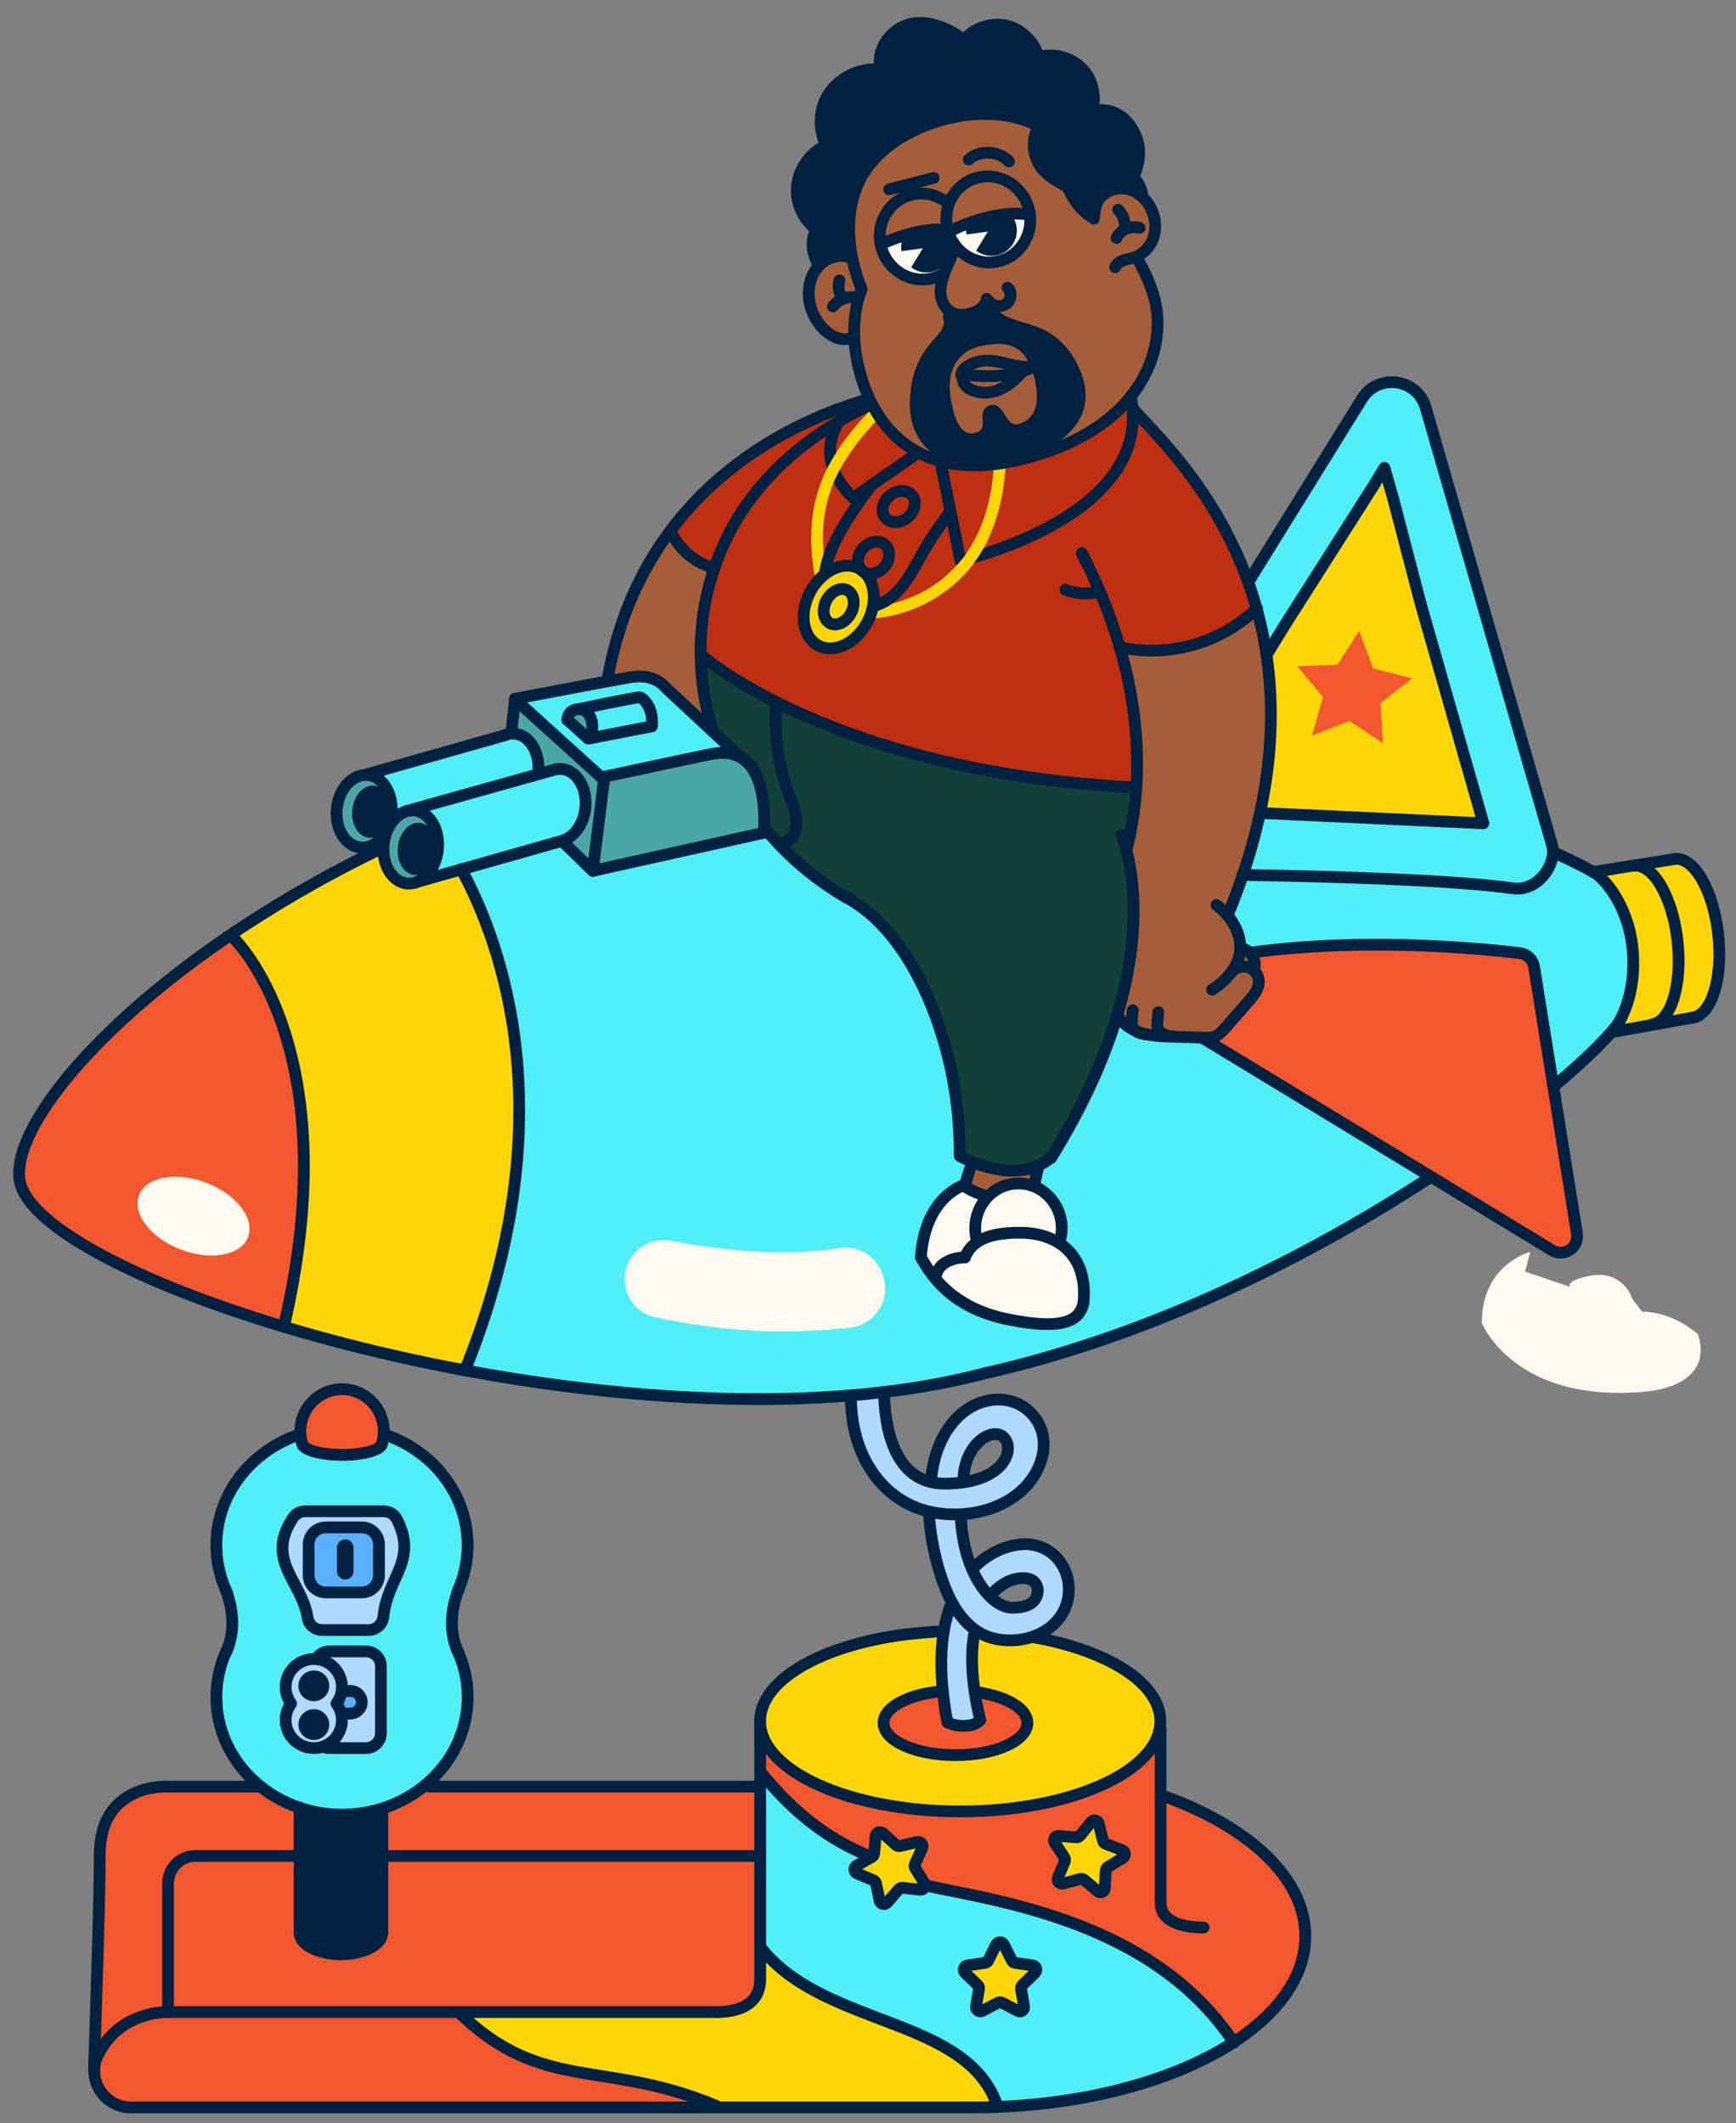 <?xml version="1.0" encoding="UTF-8"?>
<svg id="Layer_1" xmlns="http://www.w3.org/2000/svg" xmlns:xlink="http://www.w3.org/1999/xlink" version="1.1" viewBox="0 0 148 181">
  <rect x="0" y="0" width="148" height="181" fill="#808080" stroke="none"/>
  <!-- Generator: Adobe Illustrator 29.3.1, SVG Export Plug-In . SVG Version: 2.1.0 Build 151)  -->
  <defs>
    <style>
      .st0, .st1, .st2 {
        fill: none;
      }

      .st3 {
        fill: #bf3013;
      }

      .st4 {
        fill: #a65e3a;
      }

      .st1 {
        stroke: #fed607;
        stroke-miterlimit: 10;
      }

      .st1, .st2 {
        stroke-linecap: round;
      }

      .st5 {
        fill: #f25730;
      }

      .st6 {
        fill: #5ab0ff;
      }

      .st7 {
        fill: #fffaf0;
      }

      .st8 {
        fill: #134038;
      }

      .st9 {
        fill: #002140;
      }

      .st2 {
        stroke: #002140;
        stroke-linejoin: round;
      }

      .st10 {
        fill: #50eef6;
      }

      .st11 {
        fill: #b0d9ff;
      }

      .st12 {
        fill: #fed607;
      }

      .st13 {
        fill: #e4bc07;
      }

      .st14 {
        clip-path: url(#clippath);
      }

      .st15 {
        fill: #4ba6a6;
      }
    </style>
    <clipPath id="clippath">
      <rect class="st0" x=".18" y=".5" width="147.64" height="180"/>
    </clipPath>
  </defs>
  <g class="st14">
    <g>
      <path class="st5" d="M99.036,147.987v5.174s11.394,2.71,12.137,12.197c.743,9.487-18.327,14.292-27.989,14.292H10.613s-2.724-.617-2.724-4.313.62-17.988.62-17.988c0,0,.495-5.052,5.944-5.052s50.154-.122,50.154-.122l.123-4.805"/>
      <path class="st12" d="M81.692,154.237c9.356,0,16.94-3.365,16.94-7.515s-7.584-7.514-16.94-7.514-16.94,3.364-16.94,7.514,7.584,7.515,16.94,7.515Z"/>
      <path class="st5" d="M81.497,149.578c3.308,0,5.99-1.261,5.99-2.818s-2.682-2.817-5.99-2.817-5.99,1.261-5.99,2.817,2.682,2.818,5.99,2.818Z"/>
      <path class="st10" d="M104.98,174.104s-4.272-7.392-12.631-9.794c-8.359-2.403-23.963-5.914-27.492-13.306l-.094,15.062s4.181,4.066,8.731,5.544c4.552,1.479,10.774,3.051,11.425,7.947,0,0,9.568-.555,13.003-1.942,3.438-1.387,7.059-3.511,7.059-3.511Z"/>
      <path class="st12" d="M64.762,166.067s1.952,2.587,4.458,3.696c2.509,1.109,14.769,4.713,15.698,9.794l-23.963-.093s-6.41-1.942-10.402-2.496c-3.995-.555-10.496-2.403-11.331-5.544l22.291.184s3.252-.184,3.252-2.865v-2.681l-.002.005Z"/>
      <path class="st9" d="M32.627,147.217v18.019s-1.952,1.387-3.995,1.387-3.158-1.848-3.158-1.848l-.094-17.556s4.181,1.018,7.245,0l.002-.002Z"/>
      <path class="st12" d="M92.04,160.369l-1.983.122.557-1.97-.618-1.973,1.858.125,1.546-1.356.806,1.663,1.857,1.046-1.857,1.479-.371,1.663-1.795-.799Z"/>
      <path class="st12" d="M76.858,161.151l-1.513,1.279-.741-1.91-1.681-1.212,1.561-1.008.425-2.007,1.645.852,2.118-.266-.598,2.29.704,1.555-1.92.427Z"/>
      <path class="st12" d="M85.227,170.821l-1.906.554.109-2.044-1.042-1.788,1.841-.288,1.209-1.661,1.153,1.447,2.046.614-1.486,1.848.005,1.704-1.928-.386Z"/>
      <path class="st10" d="M30.451,122.019s6.653-.477,9.138,7.495c.801,3.828-1.107,6.819-.883,8.931.224,2.112,1.201,5.023,1.201,6.54s-2.244,9.729-10.902,9.809c-8.658.079-10.661-8.295-10.581-9.968,0-2.472,1.522-4.944,1.283-7.416-.241-2.472-1.604-3.667-1.042-7.336.562-3.668,4.81-8.055,8.658-8.055s3.126,0,3.126,0h0Z"/>
      <path class="st5" d="M32.614,123.214s-1.522.879-3.768.718c-2.246-.161-3.127-.638-3.127-.638,0,0-.801-4.865,3.447-4.944,4.248-.08,3.447,4.864,3.447,4.864h0Z"/>
      <path class="st11" d="M25.961,128.957h7.213s.883.639,1.122,1.913c.241,1.277-.08,2.871-.321,3.269-.241.398-1.042,2.153-1.042,2.551s-.159,1.435-.159,1.435l-1.042.879h-4.649l-.883-.718-.241-1.754-1.684-3.111-.159-1.994.721-1.913,1.122-.559.002.002Z"/>
      <path class="st11" d="M27.044,141.596s-.302-.778,1.083-.778h3.006s1.322.24,1.322,1.078v5.981s0,1.135-1.083,1.135h-3.486l-1.744-.06s-1.804-.898-1.744-1.795c.06-.898.301-2.093.301-2.093,0,0-.42-1.315-.241-1.855.179-.54.42-1.973,2.586-1.615v.002Z"/>
      <path class="st9" d="M26.774,144.469c.416,0,.753-.335.753-.749s-.337-.749-.753-.749-.753.335-.753.749.337.749.753.749Z"/>
      <path class="st9" d="M26.755,147.759c.416,0,.753-.335.753-.748s-.337-.749-.753-.749-.753.335-.753.749.337.748.753.748Z"/>
      <path class="st6" d="M29.329,144.169h.782s.721.12.661.838c-.06.717-.601,1.017-.601,1.017l-1.023-.06-.301-.837.48-.958h.002Z"/>
      <path class="st6" d="M27.802,135.615h3.175c.783,0,1.419-.632,1.419-1.411v-2.561c0-.779-.635-1.411-1.419-1.411h-3.175c-.784,0-1.418.632-1.418,1.411v2.561c0,.779.635,1.411,1.418,1.411Z"/>
      <path class="st12" d="M19.595,79.77s7.078,7.034,6.497,18.422c-.581,11.388-1.935,14.707-1.935,14.707l15.305,3.888s7.022-15.177,4.53-27.859c-2.492-12.682-5.341-16.872-5.935-17.705-.593-.833-2.938.154-2.938.154l-3.621,1.32-11.901,7.073h-.002Z"/>
      <path class="st5" d="M19.595,79.77S.758,92.984,1.757,100.501c.76,4.74,19.432,12.434,22.399,12.398,2.159-4.025,3.51-27.962-4.562-33.13Z"/>
      <path class="st10" d="M35.811,75.392l12.294-3.72,2.391,2.46,14.573-3.082s.634-2.76-.321-4.486c-.953-1.726-2.304-2.606-2.304-2.606l-6.277-5.885s-1.954-.35-3.03-.192c-1.076.158-8.94,1.853-8.94,1.853l-.782,2.674-13.254,3.847,3.143,6.708,2.507,2.429h0Z"/>
      <path class="st15" d="M33.077,69.422c.319-1.676-.372-3.214-1.543-3.435-1.172-.221-2.38.959-2.699,2.635-.319,1.676.372,3.214,1.543,3.435,1.172.221,2.38-.959,2.699-2.635Z"/>
      <path class="st15" d="M36.961,72.479c.319-1.676-.372-3.214-1.543-3.435-1.172-.221-2.38.959-2.699,2.635-.319,1.676.372,3.214,1.543,3.435s2.38-.959,2.699-2.635Z"/>
      <path class="st15" d="M47.991,71.825l2.666,2.448,14.745-3.374s-.227-6.36-2.835-6.48c-2.608-.118-11.138,1.997-11.138,1.997l-7.44-6.413-.572,2.405s1.245-.451,1.911.888c.666,1.339.659,2.482.659,2.482l2.362-.218s1.353-.046,1.474,2.052c.121,2.098-.603,3.924-1.831,4.214h0Z"/>
      <path class="st15" d="M48.563,61.46l1.626,1.332s.989-2.234-.333-2.196c-1.322.038-1.445.163-1.291.864h-.002Z"/>
      <path class="st13" d="M137.71,87.923l6.752-1.217s3.599-1.869,1.65-9.23c-.688-2.597-2.128-4.164-3.003-4.306-.876-.142-7.059,1.111-7.059,1.111,0,0,5.331,5.362,1.662,13.639l-.002.003Z"/>
      <path class="st10" d="M39.461,116.785s19.792,4.425,37.882,1.56c18.091-2.866,39.543-13.539,44.664-18.156l13.447-10.193,2.721-2.866s2.627-7.538-2.128-12.847l-3.473-1.805-11.368-38.383s-.48-1.116-2.082-1.274c-1.602-.158-3.042.955-3.042.955l-15.529,25.003-35.156,12.12-14.745,3.374-2.666-2.448-8.588,2.402s5.604,10.99,4.803,22.457c-.801,11.467-4.743,20.1-4.743,20.1h.003Z"/>
      <path class="st12" d="M107.6,69.346l18.889.85-8.325-30.048-10.14,15.502s.748,10.298-.427,13.697h.003Z"/>
      <path class="st5" d="M130.971,83.149s.212-1.805-1.708-1.91c-1.92-.106-18.035-1.486-25.294.211l-2.347,5.839,2.135,1.91,28.389,17.307s2.347.955,2.347-1.699c-.485-4.073-3.522-21.66-3.522-21.66v.002Z"/>
      <path class="st8" d="M59.68,56.18s.449,5.196.748,5.628c.299.432,2.137,2.614,2.137,2.614,0,0,1.807-.106,2.181,2.143.376,2.249.654,4.334.654,4.334,0,0,4.099,3.859,5.701,4.814,1.602.955,3.628,2.549,5.122,4.14,1.493,1.594,6.403,11.678,5.657,18.475,0,0,5.549,2.76,7.79.425,0,0,9.285-13.272,6.402-26.438l.748-5.203s-20.703.53-37.139-10.937v.005Z"/>
      <path class="st3" d="M59.786,55.65s10.673,10.193,37.033,11.467c0,0,.106-8.707-1.175-11.998,0,0,8.005,1.061,11.527-3.185,0,0-4.91-13.908-12.381-18.156l-21.13.211s-9.712,2.76-16.542,11.254c0,0,1.281,2.76,3.628,3.079,0,0-1.175,5.414-.96,7.327h0Z"/>
      <path class="st4" d="M95.646,55.117s2.774,11.362.427,17.201c0,0,1.602,9.024-.748,14.016,0,0,.854,1.594,2.989,1.91,2.135.319,5.016.211,5.016.211,0,0,.96-.425,1.601-1.274.64-.85,2.348-3.185,2.348-3.185l-.213-1.061s-.106-2.124-1.066-2.124l-1.175-2.866s5.976-13.483,2.348-26.014c0,0-4.804,4.778-11.527,3.185h0Z"/>
      <path class="st4" d="M60.427,61.808s-1.175-9.449.321-13.483c0,0-3.307-1.274-3.628-3.079,0,0-4.909,7.433-5.336,12.953l2.774-.425s.659-.775,1.609.302c.953,1.078,4.26,3.732,4.26,3.732h0Z"/>
      <path class="st4" d="M74.248,34.414s2.4,6.478,12.274,4.831c9.872-1.646,12.06-9.557,12.06-9.557,0,0-.159-6.37-1.708-7.75,0,0,2.347-1.485,1.708-3.132s-5.068-6.053-5.068-6.053c0,0-4.108-4.565-13.02-3.29-8.911,1.274-10.513,12.9-10.513,12.9,0,0-1.228,1.91-.801,3.398.427,1.488,1.655,3.346,3.681,2.866,0,0,.374,4.937,1.387,5.786Z"/>
      <path class="st7" d="M130.455,106.717s-4.127,1.037-4.127,6.053c0,0,2.8,7.087,14.407,5.812,5.763-.876,4.002-4.857,4.002-4.857,0,0-2.082-1.911-4.724-1.911,0,0-.88-1.034-.96-1.353-.079-.319-1.095-2.165-3.428-1.719-2.335.444-1.754.963-1.754.963l-3.848-1.301.43-1.69"/>
      <path class="st7" d="M75.261,20.929s.586,2.866,2.721,2.866,2.456-.425,2.456-.425l1.066-1.963s1.867,1.538,3.734.85c1.867-.691,2.827-2.443,2.615-3.715-.212-1.274-6.19-1.538-6.19-1.538l-4.055,1.91-2.347,2.018v-.002Z"/>
      <path class="st4" d="M74.993,20.823s3.628-1.433,5.657-1.222c0,0,4.803-1.858,6.991-1.38,0,0-.586-3.451-3.469-3.185-2.881.266-3.254,2.496-3.254,2.496,0,0-1.761-1.222-3.254-.902-1.493.319-2.774,2.602-2.668,4.193h-.002Z"/>
      <path class="st9" d="M91.058,15.992s1.122,2.282,2.029,2.549c0,0,.367-1.906,1.655-2.177s2.668.053,2.668.053l-.748-1.433s2.294-5.203-3.254-5.681c0,0,.053-4.937-4.803-4.565,0,0-.907-2.549-3.148-2.549s-3.148,1.274-3.148,1.274c0,0-2.881-2.177-4.962-1.327-2.082.85-2.241,3.61-2.241,3.61,0,0-3.148.53-4.429,2.335-1.281,1.805-.268,4.087-.268,4.087,0,0-2.188,1.38-2.509,3.026-.321,1.646,1.44,4.193,1.44,4.193l.268,3.238s1.066-.85,1.814-.85h1.334s-1.814-7.486,4.055-10.034c3.254-2.388,9.498-2.23,11.421-1.008v.744s-1.066,2.76,2.827,4.512v.002Z"/>
      <path class="st2" d="M82.115,31.892s3.643.703,6.104-.703"/>
      <path class="st2" d="M82.183,32.154c-.581-.048-.101-1.09,1.433-1.373,1.532-.283,3.088.797,4.603.408"/>
      <path class="st2" d="M87.111,31.743c-.823.934-2.234,2.093-3.918,1.625-1.144-.317-1.17-1.032-1.093-1.411"/>
      <path class="st4" d="M82.749,99.392l-.429,1.69,3.848,1.3,1.754-.962.273-1.694s-3.143.285-5.445-.331v-.002Z"/>
      <path class="st12" d="M73.757,52.962c.87-1.665.571-3.535-.667-4.175-1.239-.641-2.949.19-3.819,1.855-.87,1.665-.572,3.535.667,4.175,1.239.641,2.949-.19,3.819-1.855Z"/>
      <path class="st12" d="M72.39,52.246c.339-.649.223-1.378-.259-1.627-.482-.25-1.148.075-1.488.724-.339.649-.223,1.378.259,1.627.482.249,1.148-.075,1.488-.724Z"/>
      <path class="st11" d="M91.087,135.2c-.521-2.764-2.432-4.06-4.082-3.628-1.65.432-4.082,1.987-4.082,1.987,0,0-.955-2.679-.955-4.407,0,0,5.211-.777,6.34-3.801,1.129-3.024.261-5.53-2.171-5.789-2.432-.259-5.558.173-6.774,6.653,0,0-3.126-.605-3.474-3.802-.347-3.197-.651-3.729-.651-3.729l-2.656.18s-.427,8.733,6.434,9.943c0,0,.868,5.702,1.911,7.862,0,0-.955,5.875-.174,10.282,0,0,2.866.259,2.866-.432,0,0-1.042-5.53-.347-7.69,0,0,2.519,1.296,3.995.951,1.477-.346,4.342-1.815,3.821-4.58ZM82.778,123.565c.232-.23,1.39-1.44,2.316-1.267.926.173.811,1.498.289,2.592-.521,1.094-3.3,1.325-3.3,1.325,0,0,.463-2.419.695-2.65h0ZM86.715,136.986c-1.274.403-2.374-.979-2.374-.979.753-.807,2.026-1.44,3.184-1.383,1.158.058.926.634.984.922.058.288-.521,1.037-1.795,1.44Z"/>
      <path class="st9" d="M90.576,29.636c-1.546-1.008-4.697-2.071-4.697-2.071l-1.708-1.433-3.201.902s.268.955-.321,1.541c-.586.583-2.456,3.132-2.456,3.132,0,0-1.175,4.937,1.761,6.478,2.936,1.541,4.588,1.433,7.365.478,2.774-.955,4.697-3.185,4.75-4.512.053-1.327.053-3.504-1.493-4.512v-.002ZM86.733,36.167c-1.028.24-1.148-2.071-2.388-1.594s.08,1.872-1.081,2.282c-1.264.449-1.92-.929-2.241-3.079-.321-2.15.601-3.902,2.721-4.301s3.689-.185,4.427,2.695c.736,2.88-.41,3.756-1.438,3.994v.002Z"/>
      <path class="st1" d="M74.441,35.437c-4.002,4.248-5.71,8.069-4.28,14.633"/>
      <path class="st1" d="M74.453,52.225s9.978-.372,10.779-12.422"/>
      <path class="st7" d="M72.49,113.17c-5.672.636-10.598.368-16.581-.859-1.472-.302-2.557-1.553-2.656-3.045-.142-2.175,1.817-3.9,3.966-3.49,3.754.715,9.382,1.43,14.327.622,1.72-.281,3.365.811,3.78,2.496l.043.172c.48,1.954-.873,3.881-2.883,4.107l.002-.003Z"/>
      <path class="st7" d="M21.143,105.464c.612-1.568-.971-3.642-3.536-4.633-2.565-.99-5.14-.522-5.752,1.046-.612,1.568.971,3.642,3.536,4.633,2.565.99,5.14.522,5.752-1.046Z"/>
      <path class="st5" d="M115.875,53.772l1.184,3.211,3.332.85-2.705,2.112.22,3.415-2.856-1.906-3.197,1.262.939-3.293-2.193-2.633,3.435-.13,1.841-2.89Z"/>
      <path class="st7" d="M90.469,105.975s.521-2.978-1.013-3.77c-1.534-.79-2.176-1.33-2.4-1.328-.224.003-2.615,1.061-2.615,1.061l-2.721-.797s-2.4,2.336-2.88,3.876c-.48,1.539-.212,2.76-.212,2.76,0,0,3.734,4.14,7.471,4.673,3.734.531,6.084.106,6.296-1.221.212-1.328-.268-4.512-1.92-5.256l-.005.002Z"/>
      <path class="st2" d="M36.573,152.298h28.035"/>
      <path class="st2" d="M8.012,176.322s.495-13.923.495-18.233c0-6.161,5.821-5.791,5.821-5.791h7.891"/>
      <path class="st2" d="M102.611,164.309c-.869,0-3.67-.105-3.67-2.14v-14.799"/>
      <path class="st2" d="M61.141,171.517c.868,0,3.669-.139,3.669-2.817v-8.825l-.005-13.145"/>
      <path class="st2" d="M25.537,164.742c0,1.02,1.58,1.848,3.529,1.848s3.529-.828,3.529-1.848"/>
      <path class="st2" d="M32.595,154.499v10.243"/>
      <path class="st2" d="M25.537,154.074v10.668"/>
      <path class="st2" d="M38.933,140.559c.601,1.253.936,2.64.936,4.102,0,5.539-4.796,10.029-10.711,10.029s-10.711-4.49-10.711-10.029c0-1.471.34-2.871.948-4.128"/>
      <path class="st2" d="M32.74,122.269c4.154,1.38,7.126,5.092,7.126,9.453,0,1.383-.299,2.7-.84,3.898"/>
      <path class="st2" d="M19.37,135.801c-.593-1.246-.924-2.626-.924-4.078,0-4.344,2.95-8.042,7.078-9.437"/>
      <path class="st2" d="M39.124,135.452s-1.344,2.856,0,5.53"/>
      <path class="st2" d="M19.206,135.452s1.344,2.856,0,5.53"/>
      <path class="st2" d="M26.029,128.83h6.69c.475,0,.912.269,1.124.691,1.792,3.547-.806,4.867-1.158,8.29-.067.645-.601,1.14-1.252,1.14h-3.971c-.62,0-1.151-.449-1.24-1.059-.456-3.06-3.667-4.893-1.235-8.515.232-.345.625-.549,1.04-.549l.003.002Z"/>
      <path class="st2" d="M27.782,135.745h3.061c.81,0,1.467-.653,1.467-1.459v-2.626c0-.806-.657-1.459-1.467-1.459h-3.061c-.81,0-1.467.653-1.467,1.459v2.626c0,.806.657,1.459,1.467,1.459Z"/>
      <path class="st9" d="M28.726,133.936c0,.389.317.705.708.705s.708-.316.708-.705v-2.004c0-.39-.317-.706-.708-.706s-.708.316-.708.706v2.004Z"/>
      <path class="st2" d="M27.583,148.916c.152.065.319.099.495.099h3.124c.702,0,1.271-.567,1.271-1.265v-5.712c0-.699-.569-1.265-1.271-1.265h-3.124c-.439,0-.825.221-1.054.557"/>
      <path class="st2" d="M24.354,143.811c0-1.317,1.073-2.385,2.398-2.385s2.398,1.068,2.398,2.385c0,.528-.174,1.016-.466,1.409.292.396.466.881.466,1.409,0,1.318-1.073,2.386-2.398,2.386s-2.398-1.068-2.398-2.386c0-.528.174-1.015.466-1.409-.292-.396-.466-.881-.466-1.409Z"/>
      <path class="st2" d="M26.755,144.522c.452,0,.818-.365.818-.814s-.366-.813-.818-.813-.818.364-.818.813.366.814.818.814Z"/>
      <path class="st2" d="M26.755,147.824c.452,0,.818-.364.818-.813s-.366-.814-.818-.814-.818.365-.818.814.366.813.818.813Z"/>
      <path class="st2" d="M29.876,146.07c.533,0,.967-.432.967-.963s-.434-.962-.967-.962"/>
      <path class="st2" d="M29.877,144.145h-.673"/>
      <path class="st2" d="M29.877,146.07h-.673"/>
      <path class="st2" d="M25.751,123.01c0,.559,1.53,1.013,3.416,1.013s3.416-.454,3.416-1.013"/>
      <path class="st2" d="M32.506,123.219c.138-.381.212-.792.212-1.219,0-1.975-1.592-3.578-3.556-3.578s-3.556,1.603-3.556,3.578c0,.432.077.845.215,1.229"/>
      <path class="st2" d="M83.575,146.634c-.376.36-.837.489-1.462.489-.48,0-.931-.108-1.322-.3"/>
      <path class="st2" d="M73.966,158.163c-3.071-1.277-6.113-3.365-9.109-7.097"/>
      <path class="st2" d="M105.195,174.13c-6.832-10.327-20.064-12.057-26.329-13.408"/>
      <path class="st2" d="M85.056,179.608c-2.49-7.719-14.672-6.699-20.137-13.51"/>
      <path class="st2" d="M61.021,179.495c-9.57-3.991-14.805-1.042-21.927-7.975"/>
      <path class="st2" d="M93.027,155.312l-.951,1.171c-.077.094-.195.144-.316.137l-1.51-.115c-.306-.024-.507.312-.338.569l.827,1.262c.068.101.08.228.031.341l-.577,1.392c-.116.283.142.576.439.494l1.462-.391c.118-.031.244-.002.335.074l1.153.977c.234.197.593.043.608-.261l.077-1.505c.007-.12.072-.231.176-.295l1.291-.79c.261-.161.224-.547-.063-.658l-1.414-.537c-.113-.043-.198-.139-.227-.257l-.357-1.464c-.072-.298-.453-.382-.646-.144h-.002Z"/>
      <path class="st2" d="M74.651,156.503l-.125,1.502c-.01.12-.08.228-.186.288l-1.315.749c-.265.151-.241.54.041.66l1.397.583c.113.048.193.147.22.264l.309,1.476c.063.298.441.396.642.166l.989-1.14c.08-.091.2-.139.321-.125l1.505.163c.304.034.516-.295.357-.557l-.784-1.288c-.063-.104-.07-.231-.022-.341l.622-1.373c.125-.278-.123-.578-.422-.509l-1.474.346c-.118.029-.244-.005-.333-.087l-1.122-1.012c-.227-.204-.591-.063-.618.242l-.002-.007Z"/>
      <path class="st2" d="M84.924,165.774l-.671,1.351c-.053.108-.159.185-.277.201l-1.498.216c-.304.044-.424.416-.205.629l1.086,1.051c.087.084.128.207.106.327l-.256,1.485c-.051.3.265.531.536.389l1.341-.701c.109-.055.236-.055.345,0l1.341.701c.27.142.589-.086.535-.389l-.256-1.485c-.022-.12.019-.24.106-.327l1.086-1.051c.22-.213.099-.583-.205-.629l-1.498-.216c-.121-.016-.224-.093-.278-.201l-.671-1.351c-.135-.274-.528-.274-.663,0h-.005Z"/>
      <path class="st2" d="M79.385,126.022c.227-2.145,1.057-4.351,2.823-5.705,1.776-1.363,4.379-1.449,5.891.365,1.587,1.906.84,4.543-.782,6.173-2.251,2.261-6.207,2.796-9.138,1.682-2.63-.998-4.412-3.321-5.163-5.968-.33-1.167-.473-2.376-.473-3.586"/>
      <path class="st2" d="M82.964,133.698c1.078-1.112,2.497-1.899,4.034-2.045,2.347-.223,4.118,1.574,4.118,3.821,0,3.372-3.664,4.987-6.608,4.14-1.773-.509-2.989-2.12-3.708-3.744-.926-2.091-1.474-4.659-1.616-6.936"/>
      <path class="st2" d="M80.762,146.792c-.557-3.038-.854-6.544.147-9.576l.222-.559"/>
      <path class="st2" d="M82.142,126.128c.044-3.067,2.548-4.593,3.474-3.557.926,1.037-.043,3.903-5.08,3.903-4.386,0-5.102-4.937-5.163-7.69"/>
      <path class="st2" d="M83.07,139.189c-.328,1.745-.289,4.109.461,7.286"/>
      <path class="st2" d="M81.91,129.368c.26,4.867,2.627,7.671,4.395,7.68.919.005,2.012-.223,2.157-1.303.041-.312-.043-.648-.263-.876-.203-.211-.499-.312-.791-.334-1.134-.086-2.162.557-2.878,1.385"/>
      <path class="st2" d="M25.288,158.211h-8.622c-1.291,0-2.338,1.042-2.338,2.326v10.982"/>
      <path class="st2" d="M32.904,158.211h31.704"/>
      <path class="st2" d="M99.067,153.047c7.382,2.637,12.214,7.027,12.214,11.997,0,8.067-12.725,14.604-28.421,14.604H11.178c-2.304,0-3.833-2.397-2.832-4.464,1.86-3.83,5.983-3.667,5.983-3.667h46.811"/>
      <path class="st2" d="M88.101,139.566c6.337,1.123,10.822,3.904,10.822,7.159,0,4.248-7.638,7.689-17.061,7.689s-17.061-3.444-17.061-7.689c0-3.519,5.24-6.485,12.393-7.399,0,0,1.761-.195,2.615-.236.217-.009.434-.021.651-.028"/>
      <path class="st2" d="M80.325,144.169c-2.844.238-4.999,1.358-4.999,2.702,0,1.52,2.745,2.748,6.13,2.748s6.13-1.231,6.13-2.748c0-1.204-1.727-2.227-4.132-2.599"/>
      <path class="st2" d="M105.899,74.751c8.236-24.149-6.73-36.826-9.345-39.962"/>
      <path class="st2" d="M104.717,77.893c.437-1.066.83-2.112,1.18-3.139"/>
      <path class="st2" d="M65.327,70.753c1.865,2.244,4.159,4.212,6.834,5.762"/>
      <path class="st2" d="M74.166,34.513c-4.892,2.323-9.597,5.964-12.226,11.39-2.545,5.251-2.82,11.035-1.213,16.334"/>
      <path class="st2" d="M72.164,76.511c4.859,2.602,7.836,9.307,8.998,15.096.458,2.28.661,4.608.661,6.931,0,0,4.678,2.71,7.725.178"/>
      <path class="st2" d="M95.593,71.204s4.765,10.186-5.99,27.514"/>
      <path class="st2" d="M59.906,55.936s11.172,9.84,36.647,11.177"/>
      <path class="st2" d="M93.135,9.459c2.656-.528,3.713,1.848,3.91,2.818.2.97-.034,1.982-.434,2.887.427.278.738,1.015.786,1.522"/>
      <path class="st2" d="M69.817,22.633c-.584-.936-.767-2.162-.203-3.065-1.168-.854-1.826-2.352-1.66-3.787.166-1.433,1.168-2.827,2.502-3.394-.767-1.416-.639-3.262.311-4.562.951-1.298,2.753-2.138,4.34-1.848-.487-1.579.68-3.355,2.26-3.864,1.58-.509,3.527.254,4.801,1.313.849-1.03,2.299-1.529,3.609-1.243,1.308.286,2.422,1.387,2.76,2.678,1.271-.355,2.719.014,3.662.931.943.919,1.267,2.393.936,3.665"/>
      <path class="st2" d="M89.523,9.743c-2.065,1.598-1.385,3.686-.811,4.471.574.785,1.464,1.272,2.323,1.733.304.828.893,1.663,1.57,2.227.169.142.355.266.553.372"/>
      <path class="st2" d="M82.585,13.597c.948-.84,2.574-.758,3.435.17"/>
      <path class="st2" d="M70.364,48.675c.28-2.177,2.231-5.054,3.845-7.205"/>
      <path class="st2" d="M80.842,43.83c-.557.749-1.086,1.522-1.595,2.304-.837,1.286-1.443,2.767-2.429,3.953-.668.804-1.472,1.351-2.35,1.582"/>
      <path class="st2" d="M71.51,35.924c-2.224,3.638,1.235,6.511,1.235,6.511l5.454-3.794"/>
      <path class="st2" d="M96.025,72.491c1.489-5.746,1.749-14.568-3.795-25.334"/>
      <path class="st2" d="M95.434,55.146s6.258,1.817,11.739-3.278"/>
      <path class="st2" d="M77.397,44.097c.625-.529.781-1.368.349-1.874-.432-.506-1.29-.487-1.915.042-.625.529-.781,1.368-.349,1.874.433.506,1.29.487,1.915-.042Z"/>
      <path class="st2" d="M75.389,48.329c.536-.619.56-1.472.054-1.905-.506-.433-1.35-.283-1.886.335-.536.619-.56,1.472-.054,1.905.506.433,1.35.283,1.886-.335Z"/>
      <path class="st2" d="M66.16,60.032s-.391,4.116,1.211,7.932c1.602,3.816-.96,3.989-.96,3.989"/>
      <path class="st2" d="M88.163,101.079c.183-.864.323-1.495.323-1.495"/>
      <path class="st2" d="M82.776,99.409s-.446,1.252-.499,1.742c0,0,.671.473,1.766.792"/>
      <path class="st2" d="M73.953,53.013c.95-1.817.624-3.856-.727-4.555-1.351-.699-3.216.208-4.166,2.024-.95,1.817-.624,3.857.727,4.555,1.351.699,3.216-.208,4.166-2.025Z"/>
      <path class="st2" d="M72.55,52.262c.407-.778.267-1.653-.312-1.952-.579-.3-1.379.089-1.785.867-.407.778-.267,1.653.312,1.952.579.3,1.379-.089,1.785-.867Z"/>
      <path class="st2" d="M80.181,39.37l1.698,8.422s16.576-3.686,14.533-14.002"/>
      <path class="st2" d="M106.645,49.254c-.063.101-.123.197-.181.29"/>
      <path class="st2" d="M105.916,74.581c8.188.142,18.04.444,23.085,1.147,2.147.3,3.83-2.177,3.292-3.775l-10.752-37.217c-.719-2.486-4.062-2.945-5.428-.742l-3.529,5.691s-3.993,6.434-5.937,9.569"/>
      <path class="st2" d="M107.641,69.31l18.824.874-5.368-18.794-2.33-8.914-.741-2.592-1.003,1.642-7.559,11.873-1.418,2.321"/>
      <path class="st2" d="M132.648,72.742c1.575.718,2.658,1.279,3.184,1.591"/>
      <path class="st2" d="M121.744,100.479c-9.973,6.504-23.42,13.361-37.839,16.601-30.088,7.913-81.301-7.495-82.256-16.625-.598-5.721,11.336-18.689,30.725-28.068"/>
      <path class="st2" d="M137.775,87.507c-1.035,1.27-2.856,3.048-5.327,5.119"/>
      <path class="st2" d="M102.654,88.558l29.656,18.017c1.028.624,2.321-.238,2.13-1.421l-3.654-22.733c-.099-.619-.596-1.097-1.221-1.171-3.211-.386-13.225-1.378-22.872-.048"/>
      <path class="st2" d="M19.865,79.916s9.862,9.221,4.383,32.969"/>
      <path class="st2" d="M39.323,74.089c3.452,6.348,8.979,21.355.314,42.727"/>
      <path class="st12" d="M144.235,86.761c1.636-.178,2.627-3.35,2.217-7.087-.41-3.737-2.067-6.622-3.701-6.444l-6.918,1.106c1.78.996,2.699,3.42,3.063,6.742.307,2.803-.173,5.287-1.124,6.43"/>
      <path class="st2" d="M139.316,73.801c1.636-.178,3.29,2.707,3.701,6.444.41,3.737-.584,6.91-2.217,7.087"/>
      <path class="st2" d="M135.698,74.257c.957.425,3.068,2.784,3.476,6.518.352,3.223-.651,5.928-1.602,6.974"/>
      <path class="st2" d="M142.785,73.218c1.636-.178,3.291,2.707,3.701,6.444.41,3.737-.584,6.91-2.217,7.087"/>
      <path class="st2" d="M144.235,86.761l-6.769,1.21"/>
      <path class="st2" d="M33.372,69.405c.183-1.704-.71-3.196-1.995-3.333-1.285-.137-2.475,1.134-2.658,2.838-.183,1.704.71,3.196,1.995,3.333,1.285.137,2.475-1.134,2.658-2.838Z"/>
      <path class="st2" d="M37.331,72.447c.185-1.719-.699-3.222-1.973-3.357-1.274-.135-2.457,1.148-2.642,2.867-.185,1.719.699,3.222,1.973,3.357,1.274.135,2.457-1.148,2.642-2.867Z"/>
      <path class="st2" d="M42.957,62.689c.294-.127.61-.18.931-.146,1.286.137,2.179,1.63,1.995,3.334"/>
      <path class="st2" d="M47.434,65.566c.157-.024.316-.029.475-.012,1.286.137,2.178,1.63,1.995,3.334-.138,1.279-.842,2.314-1.727,2.693"/>
      <path class="st2" d="M31.104,66.058l12.05-3.413"/>
      <path class="st2" d="M34.547,69.174l12.887-3.607"/>
      <path class="st2" d="M35.591,75.169l12.636-3.578"/>
      <path class="st9" d="M33.322,69.369c.132-1.227-.497-2.3-1.404-2.396-.907-.096-1.75.82-1.882,2.047-.132,1.227.497,2.3,1.405,2.396.907.096,1.75-.82,1.882-2.047Z"/>
      <path class="st9" d="M37.205,72.543c.132-1.227-.497-2.3-1.404-2.396-.908-.096-1.75.82-1.882,2.047-.132,1.227.497,2.3,1.404,2.396.908.096,1.75-.82,1.882-2.047Z"/>
      <path class="st2" d="M51.644,66.19s8.622-1.86,9.261-1.956c1.165-.175,4.564-.355,4.222,6.754l-14.59,3.252"/>
      <path class="st2" d="M43.897,59.569c3.443-.655,9.121-1.73,9.925-1.853.649-.098,1.993-.197,2.996.965l6.19,5.765"/>
      <path class="st2" d="M43.596,62.454l.306-2.851,7.59,6.871-.955,7.764-2.531-2.465"/>
      <path class="st2" d="M49.311,60.457s4.924-1.044,5.216-1.013,1.218.886,1.047,2.472l-5.177,1.006"/>
      <path class="st2" d="M50.269,62.946c.109-.218.186-.47.215-.746.097-.893-.335-1.668-.963-1.735-.391-.041-1.062.046-1.153.89"/>
      <path class="st2" d="M48.37,61.354l1.773,1.606"/>
      <path class="st2" d="M74.017,34.03c-5.872,1.68-19.094,7.224-22.161,23.532l-.075.394"/>
      <path class="st2" d="M57.224,45.404c.714,1.471,2.096,2.606,3.684,3.026"/>
      <path class="st2" d="M103.704,77.148s2.081,1.433,2.028,3.662-2.4,3.557-2.4,3.557"/>
      <path class="st2" d="M95.326,86.632c.415.679,1.146,1.154,1.915,1.402.881.283,1.819.314,2.743.341.876.026,1.751.053,2.625.079.33.01.67.017.974-.103.355-.142.618-.437.869-.722.668-.763,1.336-1.526,2.005-2.287.434-.494.892-1.058.863-1.714-.021-.514-.383-.998-.873-1.166s-1.074-.014-1.411.377"/>
      <path class="st2" d="M106.922,82.671c.094-.394.06-.823-.14-1.174-.2-.35-.572-.612-.977-.636"/>
      <path class="st2" d="M100.02,88.359c-.278-.024-.557-.065-.806-.187-.249-.122-.466-.334-.531-.602-.039-.161-.022-.329-.007-.492.026-.266.053-.533.08-.799"/>
      <path class="st2" d="M97.839,88.191c-.278-.024-.557-.065-.806-.187-.249-.122-.466-.334-.531-.602-.039-.161-.022-.329-.007-.492.027-.266.053-.533.08-.799"/>
      <path class="st2" d="M88.522,10.765c-4.482-2.474-12.207-.358-14.885,3.986-1.809,2.933-1.445,6.833-.174,9.905,0,0-1.423,2.89-.036,7.514,1.385,4.622,5.235,9.142,13.915,6.917,8.68-2.227,11.609-7.714,11.326-12.108-.104-1.625-.782-3.286-1.59-4.733"/>
      <path class="st2" d="M72.56,28.813c-.748.293-1.604-.086-2.195-.626-.777-.706-1.283-1.699-1.397-2.741-.111-1.02.174-2.11.897-2.839.634-.638,1.624-.941,2.482-.706"/>
      <path class="st2" d="M95.067,22.779c.121-.293.412-.482.712-.588.299-.106.62-.146.922-.25.753-.254,1.351-.888,1.616-1.634.265-.746.21-1.586-.092-2.318-.384-.931-1.206-1.709-2.2-1.894-.994-.187-2.118.312-2.519,1.234-.179.413-.212.871-.244,1.32"/>
      <path class="st2" d="M97.154,19.426c-.743-.24-1.638.151-1.964.859"/>
      <path class="st2" d="M95.328,17.874c.364.374.577.89.584,1.411"/>
      <path class="st2" d="M81.295,20.725c.019,1.046-.526,1.848-.757,2.462-.229.614-.408,1.267-.34,1.918.067.653.425,1.306,1.02,1.579.449.206.972.178,1.45.062.668-.163,1.37-.598,1.455-1.277.311.499.999.773,1.53.514.531-.257.697-1.092.239-1.462"/>
      <path class="st2" d="M85.177,22.262c1.911-.49,3.047-2.481,2.537-4.446-.509-1.965-2.471-3.161-4.382-2.671-1.911.49-3.047,2.481-2.537,4.446.509,1.965,2.471,3.161,4.382,2.67Z"/>
      <path class="st2" d="M80.33,23.393c-.253.142-.528.252-.823.326-1.911.49-3.872-.706-4.381-2.669-.509-1.966.627-3.955,2.538-4.445,1.127-.288,2.27.007,3.124.703"/>
      <path class="st2" d="M75.314,20.732s2.919-1.416,5.481-1.135"/>
      <path class="st2" d="M80.95,19.726s3.686-1.97,6.83-1.414"/>
      <path class="st9" d="M77.039,20.149c-.183.382-.256.821-.186,1.265l1.824-.254-.996,1.632c.509.384,1.18.54,1.845.37,1.156-.298,1.85-1.469,1.554-2.618-.111-.432-.347-.797-.659-1.073"/>
      <path class="st9" d="M82.421,19.182c-.06.262-.072.535-.027.811l1.824-.254-.996,1.632c.509.384,1.18.54,1.845.37,1.156-.298,1.85-1.469,1.554-2.618-.075-.288-.205-.547-.374-.768"/>
      <path class="st2" d="M75.807,16.141l3.797-.974"/>
      <path class="st2" d="M84.202,25.856c1.112,3.058,4.863.943,7.167,5.369,2.304,4.426-1.6,6.826-5.804,7.903-2.81.638-7.688,0-7.491-4.987.195-4.985,3.438-5.021,2.825-7.159"/>
      <path class="st2" d="M71.006,26.123c.466-.59,1.269-.898,2.012-.768"/>
      <path class="st2" d="M71.568,23.9c-.15.509-.051,1.08.256,1.512"/>
      <path class="st2" d="M90.827,50.276c.885.334,1.872.401,2.796.192"/>
      <path class="st2" d="M142.751,73.229l-6.918,1.106"/>
      <path class="st2" d="M83.242,105.592c-.065-.286-.099-.581-.099-.888,0-2.112,1.65-3.821,3.686-3.821s3.686,1.711,3.686,3.821c0,.41-.063.806-.179,1.178"/>
      <path class="st2" d="M82.17,101.036s-3.303.939-3.662,6.154c.574.895,2.145,4.207,7.387,5.273,5.242,1.065,6.149-.135,6.47-1.342.439-4.169-2.232-6.036-5.399-6.036-2.012,0-3.99.326-4.704,2.105"/>
      <path class="st2" d="M82.263,107.19s-2.159-.034-2.478,1.598"/>
      <path class="st1" d="M71.633,38.979c-.381.61-.712,1.229-.987,1.867"/>
      <path class="st1" d="M80.938,49.496c1.059-.898,2.065-2.098,2.844-3.698"/>
    </g>
  </g>
</svg>